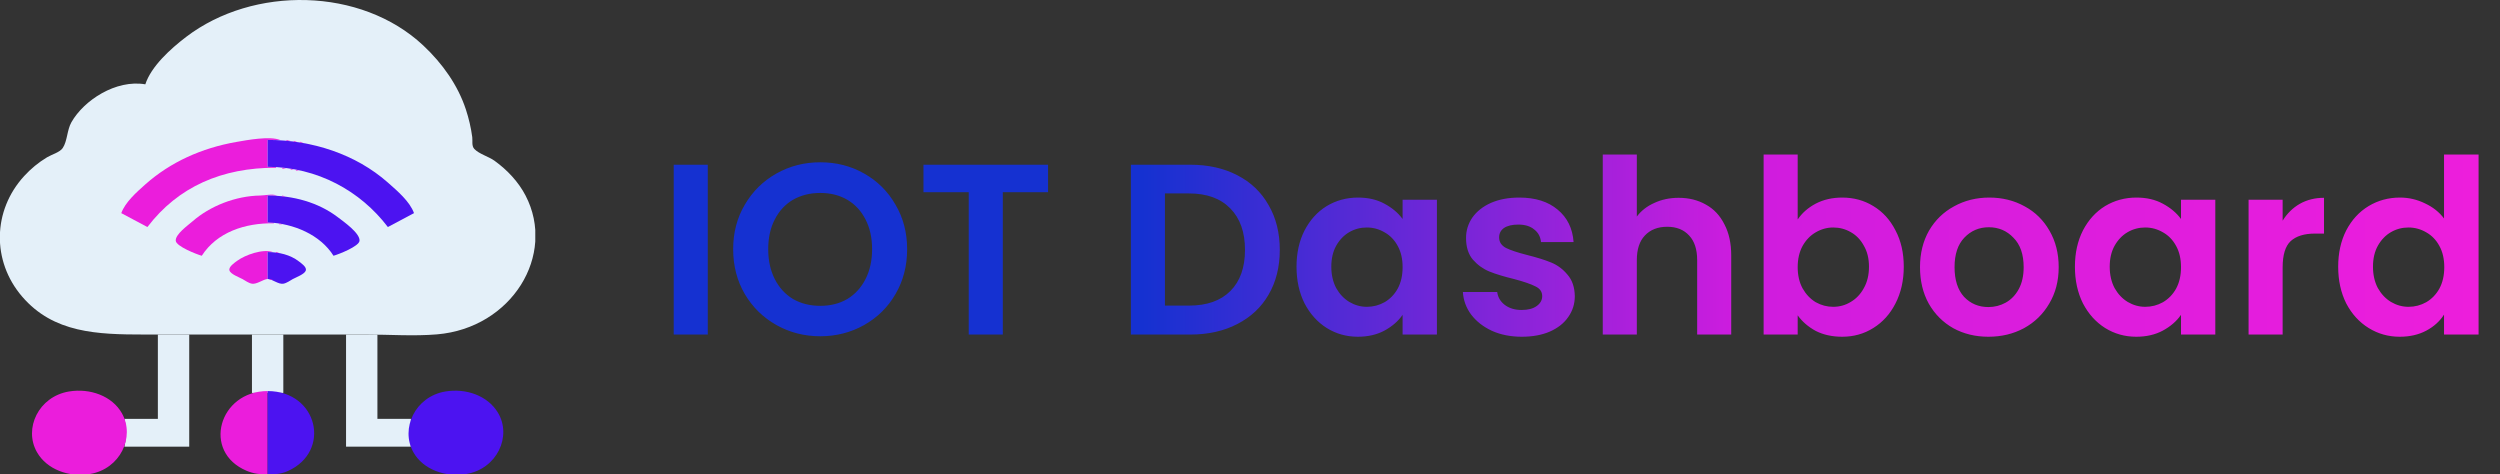 <svg width="411" height="78" viewBox="0 0 411 78" fill="none" xmlns="http://www.w3.org/2000/svg">
<rect x="0" y="0" width="411" height="78" fill="#333333" stroke="none"/>
<g clip-path="url(#clip0_1036_466)">
<path d="M23.891 13.863C19.062 13.028 13.775 16.492 11.734 20.109C11.01 21.392 11.083 23.189 10.308 24.343C9.839 25.04 8.477 25.412 7.734 25.86C6.3 26.725 5.061 27.753 3.97 28.945C-1.235 34.63 -1.358 42.936 3.632 48.75C8.786 54.756 15.967 54.996 23.719 54.996H37.125H60.156C64.001 54.996 68.018 55.294 71.844 54.97C84.123 53.93 91.495 41.932 86.4 32.145C85.242 29.919 83.431 27.968 81.297 26.426C80.341 25.736 78.722 25.303 77.963 24.468C77.509 23.968 77.719 23.145 77.639 22.547C77.429 20.992 77.079 19.478 76.584 17.977C75.28 14.026 72.76 10.449 69.58 7.471C59.349 -2.113 41.654 -2.364 30.594 6.074C28.037 8.024 24.854 10.904 23.891 13.863Z" fill="#E4F0F9"/>
<path d="M19.938 35.039L24.234 37.324C29.287 30.687 36.509 27.552 45.375 27.574V27.422H44V23.004H46.062C44.294 22.346 40.705 23.012 38.844 23.339C33.13 24.344 28.02 26.65 23.891 30.316C22.431 31.612 20.578 33.258 19.938 35.039Z" fill="#EB1DDC"/>
<path d="M44 23.004V27.422C52.217 27.482 59.245 31.386 63.766 37.324L68.062 35.039C67.378 33.134 65.327 31.389 63.766 30.012C58.5 25.367 51.356 23.004 44 23.004Z" fill="#4C13F1"/>
<path d="M47.094 23.004V23.156H47.781L47.094 23.004ZM48.297 23.156V23.309H48.813L48.297 23.156ZM49.328 23.309V23.461H49.844L49.328 23.309ZM50.302 23.512L50.417 23.563L50.302 23.512ZM50.99 23.664L51.104 23.715L50.99 23.664ZM51.677 23.816L51.792 23.867L51.677 23.816ZM52.25 23.918L52.422 24.07L52.25 23.918ZM52.766 24.07L52.938 24.223L52.766 24.07ZM53.281 24.223L53.453 24.375L53.281 24.223ZM53.797 24.375L53.969 24.527L53.797 24.375ZM54.255 24.578L54.37 24.629L54.255 24.578ZM54.656 24.68L54.828 24.832L54.656 24.68ZM55.115 24.883L55.229 24.934L55.115 24.883ZM55.516 24.984L55.688 25.137L55.516 24.984ZM55.859 25.137L56.031 25.289L55.859 25.137ZM56.203 25.289L56.375 25.441L56.203 25.289ZM56.547 25.441L56.719 25.594L56.547 25.441ZM56.891 25.594L57.063 25.746L56.891 25.594ZM57.234 25.746L57.406 25.898L57.234 25.746ZM57.578 25.898L57.75 26.051L57.578 25.898ZM57.922 26.051L58.094 26.203L57.922 26.051ZM58.094 26.203L58.266 26.355L58.094 26.203ZM58.438 26.355L58.609 26.508L58.438 26.355ZM58.781 26.508L58.953 26.66L58.781 26.508ZM58.953 26.66L59.125 26.812L58.953 26.66ZM59.297 26.812L59.469 26.965L59.297 26.812ZM59.813 27.117L59.984 27.27L59.813 27.117ZM59.984 27.27L60.156 27.422L59.984 27.27ZM60.328 27.422L60.5 27.574L60.328 27.422ZM46.406 27.574V27.727H47.094L46.406 27.574ZM60.5 27.574L60.672 27.727L60.5 27.574ZM47.781 27.727V27.879H48.297L47.781 27.727ZM48.641 27.879V28.031H49.156L48.641 27.879ZM61.016 27.879L61.188 28.031L61.016 27.879ZM49.615 28.082L49.729 28.133L49.615 28.082ZM61.188 28.031L61.359 28.184L61.188 28.031ZM50.188 28.184L50.359 28.336L50.188 28.184ZM50.818 28.387L50.932 28.438L50.818 28.387ZM61.703 28.336L61.875 28.488L61.703 28.336ZM51.334 28.539L51.448 28.59L51.334 28.539ZM61.875 28.488L62.047 28.641L61.875 28.488ZM51.849 28.691L51.964 28.742L51.849 28.691ZM62.047 28.641L62.219 28.793L62.047 28.641ZM52.25 28.793L52.422 28.945L52.25 28.793ZM62.219 28.793L62.391 28.945L62.219 28.793ZM52.766 28.945L52.938 29.098L52.766 28.945ZM53.109 29.098L53.281 29.25L53.109 29.098ZM53.453 29.25L53.625 29.402L53.453 29.25ZM62.906 29.25L63.078 29.402L62.906 29.25ZM53.912 29.453L54.026 29.504L53.912 29.453ZM63.078 29.402L63.25 29.555L63.078 29.402ZM54.313 29.555L54.484 29.707L54.313 29.555ZM63.25 29.555L63.422 29.707L63.25 29.555ZM54.484 29.707L54.656 29.859L54.484 29.707ZM63.422 29.707L63.594 29.859L63.422 29.707ZM54.828 29.859L55 30.012L54.828 29.859ZM63.594 29.859L63.766 30.012L63.594 29.859ZM55.172 30.012L55.344 30.164L55.172 30.012ZM63.766 30.012L63.938 30.164L63.766 30.012ZM55.516 30.164L55.688 30.316L55.516 30.164ZM63.938 30.164L64.109 30.316L63.938 30.164ZM55.859 30.316L56.031 30.469L55.859 30.316ZM64.109 30.316L64.281 30.469L64.109 30.316ZM56.031 30.469L56.203 30.621L56.031 30.469ZM64.281 30.469L64.453 30.621L64.281 30.469ZM56.375 30.621L56.547 30.773L56.375 30.621ZM64.453 30.621L64.625 30.773L64.453 30.621ZM64.625 30.773L64.797 30.926L64.625 30.773ZM56.891 30.926L57.063 31.078L56.891 30.926ZM64.797 30.926L64.969 31.078L64.797 30.926ZM57.063 31.078L57.234 31.23L57.063 31.078ZM57.406 31.23L57.578 31.383L57.406 31.23ZM57.578 31.383L57.75 31.535L57.578 31.383ZM58.094 31.688L58.266 31.84L58.094 31.688ZM65.484 31.688L65.656 31.84L65.484 31.688ZM58.266 31.84L58.438 31.992L58.266 31.84ZM65.656 31.84L65.828 31.992L65.656 31.84ZM33.172 42.047C35.658 38.179 40.284 36.628 45.031 36.715V36.562H44V32.145H45.547C44.691 31.826 43.701 32.131 42.797 32.144C38.709 32.205 34.515 33.88 31.625 36.411C30.878 37.065 28.788 38.533 28.895 39.593C28.985 40.5 32.282 41.797 33.172 42.047ZM65.828 31.992L66 32.145L65.828 31.992Z" fill="#EB1DDC"/>
<path d="M44 32.145V36.562C48.316 36.727 52.67 38.615 54.828 42.047C55.719 41.797 59.015 40.5 59.106 39.593C59.23 38.346 56.454 36.406 55.516 35.694C52.292 33.248 48.18 32.145 44 32.145Z" fill="#4C13F1"/>
<path d="M46.406 32.145V32.297H46.922L46.406 32.145ZM47.552 32.348L47.667 32.398L47.552 32.348ZM58.953 32.297L59.125 32.449L58.953 32.297ZM48.411 32.5L48.526 32.551L48.411 32.5ZM59.125 32.449L59.297 32.602L59.125 32.449ZM66.172 32.449L66.344 32.602L66.172 32.449ZM48.984 32.602L49.156 32.754L48.984 32.602ZM59.297 32.602L59.469 32.754L59.297 32.602ZM66.344 32.602L66.516 32.754L66.344 32.602ZM49.615 32.805L49.729 32.855L49.615 32.805ZM59.469 32.754L59.641 32.906L59.469 32.754ZM66.516 32.754L66.688 32.906L66.516 32.754ZM50.016 32.906L50.188 33.059L50.016 32.906ZM59.641 32.906L59.812 33.059L59.641 32.906ZM50.531 33.059L50.703 33.211L50.531 33.059ZM66.688 33.059L66.859 33.211L66.688 33.059ZM50.875 33.211L51.047 33.363L50.875 33.211ZM66.859 33.211L67.031 33.363L66.859 33.211ZM51.391 33.363L51.562 33.516L51.391 33.363ZM51.734 33.516L51.906 33.668L51.734 33.516ZM52.078 33.668L52.25 33.82L52.078 33.668ZM60.5 33.668L60.672 33.82L60.5 33.668ZM67.203 33.668L67.375 33.82L67.203 33.668ZM52.422 33.82L52.594 33.973L52.422 33.82ZM60.672 33.82L60.844 33.973L60.672 33.82ZM67.375 33.82L67.547 33.973L67.375 33.82ZM52.766 33.973L52.938 34.125L52.766 33.973ZM60.844 33.973L61.016 34.125L60.844 33.973ZM52.938 34.125L53.109 34.277L52.938 34.125ZM61.016 34.125L61.188 34.277L61.016 34.125ZM67.547 34.125L67.719 34.277L67.547 34.125ZM53.281 34.277L53.453 34.43L53.281 34.277ZM61.188 34.277L61.359 34.43L61.188 34.277ZM53.625 34.43L53.797 34.582L53.625 34.43ZM61.359 34.43L61.531 34.582L61.359 34.43ZM53.797 34.582L53.969 34.734L53.797 34.582ZM61.531 34.582L61.703 34.734L61.531 34.582ZM67.891 34.582L68.062 34.734L67.891 34.582ZM54.141 34.734L54.312 34.887L54.141 34.734ZM54.312 34.887L54.484 35.039L54.312 34.887ZM68.062 34.887L68.234 35.039L68.062 34.887ZM61.875 35.039L62.047 35.191L61.875 35.039ZM67.891 35.039L68.062 35.191L67.891 35.039ZM54.828 35.191L55 35.344L54.828 35.191ZM62.047 35.191L62.219 35.344L62.047 35.191ZM67.547 35.191L67.719 35.344L67.547 35.191ZM55 35.344L55.172 35.496L55 35.344ZM62.219 35.344L62.391 35.496L62.219 35.344ZM67.375 35.344L67.547 35.496L67.375 35.344ZM67.031 35.496L67.203 35.648L67.031 35.496ZM55.516 35.648L55.688 35.801L55.516 35.648ZM66.688 35.648L66.859 35.801L66.688 35.648ZM55.688 35.801L55.859 35.953L55.688 35.801ZM62.562 35.801L62.734 35.953L62.562 35.801ZM66.516 35.801L66.688 35.953L66.516 35.801ZM55.859 35.953L56.031 36.105L55.859 35.953ZM62.734 35.953L62.906 36.105L62.734 35.953ZM66.172 35.953L66.344 36.105L66.172 35.953ZM56.031 36.105L56.203 36.258L56.031 36.105ZM56.203 36.258L56.375 36.41L56.203 36.258ZM62.906 36.258L63.078 36.41L62.906 36.258ZM65.656 36.258L65.828 36.41L65.656 36.258ZM56.375 36.41L56.547 36.562L56.375 36.41ZM63.078 36.41L63.25 36.562L63.078 36.41ZM65.312 36.41L65.484 36.562L65.312 36.41ZM56.547 36.562L56.719 36.715L56.547 36.562ZM45.891 36.715V36.867H46.406L45.891 36.715ZM56.719 36.715L56.891 36.867L56.719 36.715ZM63.25 36.715L63.422 36.867L63.25 36.715ZM64.797 36.715L64.969 36.867L64.797 36.715ZM46.865 36.918L46.979 36.969L46.865 36.918ZM56.891 36.867L57.062 37.02L56.891 36.867ZM63.422 36.867L63.594 37.02L63.422 36.867ZM64.453 36.867L64.625 37.02L64.453 36.867ZM47.552 37.07L47.667 37.121L47.552 37.07ZM57.062 37.02L57.234 37.172L57.062 37.02ZM64.281 37.02L64.453 37.172L64.281 37.02ZM48.125 37.172L48.297 37.324L48.125 37.172ZM57.234 37.172L57.406 37.324L57.234 37.172ZM63.594 37.172L63.766 37.324L63.594 37.172ZM63.938 37.172L64.109 37.324L63.938 37.172ZM48.583 37.375L48.698 37.426L48.583 37.375ZM57.406 37.324L57.578 37.477L57.406 37.324ZM48.984 37.477L49.156 37.629L48.984 37.477ZM57.578 37.477L57.75 37.629L57.578 37.477ZM49.328 37.629L49.5 37.781L49.328 37.629ZM49.672 37.781L49.844 37.934L49.672 37.781ZM50.016 37.934L50.188 38.086L50.016 37.934ZM50.359 38.086L50.531 38.238L50.359 38.086ZM58.094 38.086L58.266 38.238L58.094 38.086ZM50.703 38.238L50.875 38.391L50.703 38.238ZM58.266 38.238L58.438 38.391L58.266 38.238ZM50.875 38.391L51.047 38.543L50.875 38.391ZM51.219 38.543L51.391 38.695L51.219 38.543ZM51.391 38.695L51.562 38.848L51.391 38.695ZM58.609 38.695L58.781 38.848L58.609 38.695ZM58.781 38.848L58.953 39L58.781 38.848ZM51.906 39L52.078 39.152L51.906 39ZM52.078 39.152L52.25 39.305L52.078 39.152ZM58.953 39.152L59.125 39.305L58.953 39.152ZM52.25 39.305L52.422 39.457L52.25 39.305ZM59.125 39.305L59.297 39.457L59.125 39.305ZM52.422 39.457L52.594 39.609L52.422 39.457ZM52.594 39.609L52.766 39.762L52.594 39.609ZM59.297 39.609L59.469 39.762L59.297 39.609ZM59.125 39.762L59.297 39.914L59.125 39.762ZM58.953 39.914L59.125 40.066L58.953 39.914ZM58.609 40.066L58.781 40.219L58.609 40.066ZM53.281 40.219L53.453 40.371L53.281 40.219ZM58.266 40.219L58.438 40.371L58.266 40.219ZM53.453 40.371L53.625 40.523L53.453 40.371ZM58.094 40.371L58.266 40.523L58.094 40.371ZM53.625 40.523L53.797 40.676L53.625 40.523ZM57.75 40.523L57.922 40.676L57.75 40.523ZM53.797 40.676L53.969 40.828L53.797 40.676ZM57.406 40.676L57.578 40.828L57.406 40.676ZM53.969 40.828L54.141 40.98L53.969 40.828ZM57.234 40.828L57.406 40.98L57.234 40.828ZM56.891 40.98L57.062 41.133L56.891 40.98Z" fill="#EB1DDC"/>
<path d="M54.141 41.133L54.312 41.285L54.141 41.133ZM56.547 41.133L56.719 41.285L56.547 41.133Z" fill="#EB1DDC"/>
<path d="M44 45.855V41.438H44.859C43.198 40.863 40.3 41.919 39.016 42.859C38.578 43.179 37.546 43.861 37.72 44.456C37.901 45.075 39.309 45.574 39.875 45.885C40.339 46.14 40.874 46.551 41.422 46.64C42.213 46.768 43.166 45.967 44 45.855ZM54.313 41.285L54.484 41.438L54.313 41.285ZM56.375 41.285L56.547 41.438L56.375 41.285Z" fill="#EB1DDC"/>
<path d="M44 41.438V45.855C44.872 45.935 45.76 46.773 46.578 46.64C47.126 46.551 47.661 46.14 48.125 45.885C48.691 45.574 50.099 45.075 50.28 44.456C50.442 43.902 49.555 43.3 49.156 42.989C47.731 41.878 45.861 41.442 44 41.438Z" fill="#4C13F1"/>
<path d="M45.375 41.438V41.59H45.891L45.375 41.438ZM56.031 41.438L56.203 41.59L56.031 41.438ZM46.349 41.641L46.464 41.691L46.349 41.641ZM55.688 41.59L55.859 41.742L55.688 41.59ZM46.75 41.742L46.922 41.895L46.75 41.742ZM54.656 41.742L54.828 41.895L54.656 41.742ZM55.516 41.742L55.688 41.895L55.516 41.742ZM47.266 41.895L47.438 42.047L47.266 41.895ZM55.172 41.895L55.344 42.047L55.172 41.895ZM47.609 42.047L47.781 42.199L47.609 42.047ZM47.953 42.199L48.125 42.352L47.953 42.199ZM48.469 42.504L48.641 42.656L48.469 42.504ZM48.984 42.809L49.156 42.961L48.984 42.809ZM49.156 42.961L49.328 43.113L49.156 42.961ZM49.328 43.113L49.5 43.266L49.328 43.113ZM49.5 43.266L49.672 43.418L49.5 43.266ZM49.672 43.418L49.844 43.57L49.672 43.418ZM49.844 43.57L50.016 43.723L49.844 43.57ZM50.016 43.723L50.188 43.875L50.016 43.723ZM50.359 44.18L50.531 44.332L50.359 44.18ZM50.359 44.484L50.531 44.637L50.359 44.484ZM50.188 44.637L50.359 44.789L50.188 44.637ZM49.844 44.789L50.016 44.941L49.844 44.789ZM49.328 45.094L49.5 45.246L49.328 45.094ZM48.984 45.246L49.156 45.398L48.984 45.246ZM48.812 45.398L48.984 45.551L48.812 45.398ZM48.469 45.551L48.641 45.703L48.469 45.551ZM44.344 45.855V46.008H44.859L44.344 45.855ZM47.953 45.855L48.125 46.008L47.953 45.855ZM45.031 46.008L45.203 46.16L45.031 46.008ZM47.609 46.008L47.781 46.16L47.609 46.008ZM45.375 46.16L45.547 46.312L45.375 46.16ZM47.438 46.16L47.609 46.312L47.438 46.16ZM45.547 46.312L45.719 46.465L45.547 46.312ZM47.094 46.312L47.266 46.465L47.094 46.312ZM46.578 46.617L46.75 46.77L46.578 46.617ZM46.177 46.82L46.292 46.871L46.177 46.82Z" fill="#EB1DDC"/>
<path d="M25.953 54.996V68.859H20.453C20.806 70.475 20.806 71.814 20.453 73.43H31.109V54.996H25.953Z" fill="#E4F0F9"/>
<path d="M41.422 54.996V64.594H46.578V54.996H41.422Z" fill="#E4F0F9"/>
<path d="M56.891 54.996V73.43H67.547V68.859H62.047V54.996H56.891Z" fill="#E4F0F9"/>
<path d="M11.344 64.36C6.348 65.19 3.852 70.449 6.08 74.344C7.702 77.18 11.317 78.504 14.781 77.929C19.761 77.102 22.245 71.846 20.045 67.945C18.436 65.094 14.803 63.786 11.344 64.36ZM44 78V64.289C35.985 64.294 33.134 74.299 40.563 77.407C41.695 77.881 42.765 78 44 78Z" fill="#EB1DDC"/>
<path d="M44 64.289V78C45.154 77.998 46.215 77.925 47.266 77.462C54.543 74.259 52.282 64.309 44 64.289ZM73.219 64.36C68.269 65.183 65.777 70.448 67.955 74.344C69.546 77.189 73.215 78.5 76.656 77.929C81.714 77.089 84.221 71.689 81.83 67.793C80.144 65.048 76.632 63.794 73.219 64.36Z" fill="#4C13F1"/>
<path d="M47.094 64.746L47.266 64.898L47.094 64.746ZM47.438 64.898L47.609 65.051L47.438 64.898ZM47.781 65.051L47.953 65.203L47.781 65.051ZM48.297 65.356L48.469 65.508L48.297 65.356ZM48.812 65.66L48.984 65.812L48.812 65.66ZM49.156 65.965L49.328 66.117L49.156 65.965ZM49.844 66.574L50.016 66.727L49.844 66.574ZM50.016 66.727L50.188 66.879L50.016 66.727ZM50.703 67.641L50.875 67.793L50.703 67.641ZM51.047 68.25L51.219 68.402L51.047 68.25ZM51.219 68.707L51.391 68.859L51.219 68.707ZM51.448 69.113L51.505 69.215L51.448 69.113ZM51.562 69.773L51.734 69.926L51.562 69.773ZM51.562 72.363L51.734 72.516L51.562 72.363ZM51.391 73.125L51.562 73.277L51.391 73.125ZM51.219 73.43L51.391 73.582L51.219 73.43ZM51.047 73.887L51.219 74.039L51.047 73.887ZM50.875 74.191L51.047 74.344L50.875 74.191ZM50.703 74.496L50.875 74.648L50.703 74.496ZM50.359 74.953L50.531 75.106L50.359 74.953ZM49.672 75.715L49.844 75.867L49.672 75.715ZM49.5 75.867L49.672 76.019L49.5 75.867ZM49.156 76.172L49.328 76.324L49.156 76.172ZM48.812 76.477L48.984 76.629L48.812 76.477ZM48.297 76.781L48.469 76.934L48.297 76.781ZM47.781 77.086L47.953 77.238L47.781 77.086ZM47.094 77.391L47.266 77.543L47.094 77.391ZM45.375 77.848L45.547 78L45.375 77.848Z" fill="#EB1DDC"/>
</g>
<path d="M116.36 27.08V55H110.76V27.08H116.36ZM134.853 55.28C132.239 55.28 129.839 54.667 127.653 53.44C125.466 52.213 123.733 50.52 122.453 48.36C121.173 46.173 120.533 43.707 120.533 40.96C120.533 38.24 121.173 35.8 122.453 33.64C123.733 31.453 125.466 29.747 127.653 28.52C129.839 27.293 132.239 26.68 134.853 26.68C137.493 26.68 139.893 27.293 142.053 28.52C144.239 29.747 145.959 31.453 147.213 33.64C148.493 35.8 149.133 38.24 149.133 40.96C149.133 43.707 148.493 46.173 147.213 48.36C145.959 50.52 144.239 52.213 142.053 53.44C139.866 54.667 137.466 55.28 134.853 55.28ZM134.853 50.28C136.533 50.28 138.013 49.907 139.293 49.16C140.573 48.387 141.573 47.293 142.293 45.88C143.013 44.467 143.373 42.827 143.373 40.96C143.373 39.093 143.013 37.467 142.293 36.08C141.573 34.667 140.573 33.587 139.293 32.84C138.013 32.093 136.533 31.72 134.853 31.72C133.173 31.72 131.679 32.093 130.373 32.84C129.093 33.587 128.093 34.667 127.373 36.08C126.653 37.467 126.293 39.093 126.293 40.96C126.293 42.827 126.653 44.467 127.373 45.88C128.093 47.293 129.093 48.387 130.373 49.16C131.679 49.907 133.173 50.28 134.853 50.28ZM172.299 27.08V31.6H164.859V55H159.259V31.6H151.819V27.08H172.299ZM195.676 27.08C198.61 27.08 201.183 27.653 203.396 28.8C205.636 29.947 207.356 31.587 208.556 33.72C209.783 35.827 210.396 38.28 210.396 41.08C210.396 43.88 209.783 46.333 208.556 48.44C207.356 50.52 205.636 52.133 203.396 53.28C201.183 54.427 198.61 55 195.676 55H185.916V27.08H195.676ZM195.476 50.24C198.41 50.24 200.676 49.44 202.276 47.84C203.876 46.24 204.676 43.987 204.676 41.08C204.676 38.173 203.876 35.907 202.276 34.28C200.676 32.627 198.41 31.8 195.476 31.8H191.516V50.24H195.476ZM213.148 43.84C213.148 41.6 213.588 39.613 214.468 37.88C215.375 36.147 216.588 34.813 218.108 33.88C219.655 32.947 221.375 32.48 223.268 32.48C224.921 32.48 226.361 32.813 227.588 33.48C228.841 34.147 229.841 34.987 230.588 36V32.84H236.228V55H230.588V51.76C229.868 52.8 228.868 53.667 227.588 54.36C226.335 55.027 224.881 55.36 223.228 55.36C221.361 55.36 219.655 54.88 218.108 53.92C216.588 52.96 215.375 51.613 214.468 49.88C213.588 48.12 213.148 46.107 213.148 43.84ZM230.588 43.92C230.588 42.56 230.321 41.4 229.788 40.44C229.255 39.453 228.535 38.707 227.628 38.2C226.721 37.667 225.748 37.4 224.708 37.4C223.668 37.4 222.708 37.653 221.828 38.16C220.948 38.667 220.228 39.413 219.668 40.4C219.135 41.36 218.868 42.507 218.868 43.84C218.868 45.173 219.135 46.347 219.668 47.36C220.228 48.347 220.948 49.107 221.828 49.64C222.735 50.173 223.695 50.44 224.708 50.44C225.748 50.44 226.721 50.187 227.628 49.68C228.535 49.147 229.255 48.4 229.788 47.44C230.321 46.453 230.588 45.28 230.588 43.92ZM250.178 55.36C248.364 55.36 246.738 55.04 245.298 54.4C243.858 53.733 242.711 52.84 241.858 51.72C241.031 50.6 240.578 49.36 240.498 48H246.138C246.244 48.853 246.658 49.56 247.378 50.12C248.124 50.68 249.044 50.96 250.138 50.96C251.204 50.96 252.031 50.747 252.618 50.32C253.231 49.893 253.538 49.347 253.538 48.68C253.538 47.96 253.164 47.427 252.418 47.08C251.698 46.707 250.538 46.307 248.938 45.88C247.284 45.48 245.924 45.067 244.858 44.64C243.818 44.213 242.911 43.56 242.138 42.68C241.391 41.8 241.018 40.613 241.018 39.12C241.018 37.893 241.364 36.773 242.058 35.76C242.778 34.747 243.791 33.947 245.098 33.36C246.431 32.773 247.991 32.48 249.778 32.48C252.418 32.48 254.524 33.147 256.098 34.48C257.671 35.787 258.538 37.56 258.698 39.8H253.338C253.258 38.92 252.884 38.227 252.218 37.72C251.578 37.187 250.711 36.92 249.618 36.92C248.604 36.92 247.818 37.107 247.258 37.48C246.724 37.853 246.458 38.373 246.458 39.04C246.458 39.787 246.831 40.36 247.578 40.76C248.324 41.133 249.484 41.52 251.058 41.92C252.658 42.32 253.978 42.733 255.018 43.16C256.058 43.587 256.951 44.253 257.698 45.16C258.471 46.04 258.871 47.213 258.898 48.68C258.898 49.96 258.538 51.107 257.818 52.12C257.124 53.133 256.111 53.933 254.778 54.52C253.471 55.08 251.938 55.36 250.178 55.36ZM275.974 32.52C277.654 32.52 279.148 32.893 280.454 33.64C281.761 34.36 282.774 35.44 283.494 36.88C284.241 38.293 284.614 40 284.614 42V55H279.014V42.76C279.014 41 278.574 39.653 277.694 38.72C276.814 37.76 275.614 37.28 274.094 37.28C272.548 37.28 271.321 37.76 270.414 38.72C269.534 39.653 269.094 41 269.094 42.76V55H263.494V25.4H269.094V35.6C269.814 34.64 270.774 33.893 271.974 33.36C273.174 32.8 274.508 32.52 275.974 32.52ZM295.54 36.08C296.26 35.013 297.246 34.147 298.5 33.48C299.78 32.813 301.233 32.48 302.86 32.48C304.753 32.48 306.46 32.947 307.98 33.88C309.526 34.813 310.74 36.147 311.62 37.88C312.526 39.587 312.98 41.573 312.98 43.84C312.98 46.107 312.526 48.12 311.62 49.88C310.74 51.613 309.526 52.96 307.98 53.92C306.46 54.88 304.753 55.36 302.86 55.36C301.206 55.36 299.753 55.04 298.5 54.4C297.273 53.733 296.286 52.88 295.54 51.84V55H289.94V25.4H295.54V36.08ZM307.26 43.84C307.26 42.507 306.98 41.36 306.42 40.4C305.886 39.413 305.166 38.667 304.26 38.16C303.38 37.653 302.42 37.4 301.38 37.4C300.366 37.4 299.406 37.667 298.5 38.2C297.62 38.707 296.9 39.453 296.34 40.44C295.806 41.427 295.54 42.587 295.54 43.92C295.54 45.253 295.806 46.413 296.34 47.4C296.9 48.387 297.62 49.147 298.5 49.68C299.406 50.187 300.366 50.44 301.38 50.44C302.42 50.44 303.38 50.173 304.26 49.64C305.166 49.107 305.886 48.347 306.42 47.36C306.98 46.373 307.26 45.2 307.26 43.84ZM326.889 55.36C324.756 55.36 322.836 54.893 321.129 53.96C319.422 53 318.076 51.653 317.089 49.92C316.129 48.187 315.649 46.187 315.649 43.92C315.649 41.653 316.142 39.653 317.129 37.92C318.142 36.187 319.516 34.853 321.249 33.92C322.982 32.96 324.916 32.48 327.049 32.48C329.182 32.48 331.116 32.96 332.849 33.92C334.582 34.853 335.942 36.187 336.929 37.92C337.942 39.653 338.449 41.653 338.449 43.92C338.449 46.187 337.929 48.187 336.889 49.92C335.876 51.653 334.489 53 332.729 53.96C330.996 54.893 329.049 55.36 326.889 55.36ZM326.889 50.48C327.902 50.48 328.849 50.24 329.729 49.76C330.636 49.253 331.356 48.507 331.889 47.52C332.422 46.533 332.689 45.333 332.689 43.92C332.689 41.813 332.129 40.2 331.009 39.08C329.916 37.933 328.569 37.36 326.969 37.36C325.369 37.36 324.022 37.933 322.929 39.08C321.862 40.2 321.329 41.813 321.329 43.92C321.329 46.027 321.849 47.653 322.889 48.8C323.956 49.92 325.289 50.48 326.889 50.48ZM341.117 43.84C341.117 41.6 341.557 39.613 342.437 37.88C343.344 36.147 344.557 34.813 346.077 33.88C347.624 32.947 349.344 32.48 351.237 32.48C352.89 32.48 354.33 32.813 355.557 33.48C356.81 34.147 357.81 34.987 358.557 36V32.84H364.197V55H358.557V51.76C357.837 52.8 356.837 53.667 355.557 54.36C354.304 55.027 352.85 55.36 351.197 55.36C349.33 55.36 347.624 54.88 346.077 53.92C344.557 52.96 343.344 51.613 342.437 49.88C341.557 48.12 341.117 46.107 341.117 43.84ZM358.557 43.92C358.557 42.56 358.29 41.4 357.757 40.44C357.224 39.453 356.504 38.707 355.597 38.2C354.69 37.667 353.717 37.4 352.677 37.4C351.637 37.4 350.677 37.653 349.797 38.16C348.917 38.667 348.197 39.413 347.637 40.4C347.104 41.36 346.837 42.507 346.837 43.84C346.837 45.173 347.104 46.347 347.637 47.36C348.197 48.347 348.917 49.107 349.797 49.64C350.704 50.173 351.664 50.44 352.677 50.44C353.717 50.44 354.69 50.187 355.597 49.68C356.504 49.147 357.224 48.4 357.757 47.44C358.29 46.453 358.557 45.28 358.557 43.92ZM375.266 36.28C375.986 35.107 376.92 34.187 378.066 33.52C379.24 32.853 380.573 32.52 382.066 32.52V38.4H380.586C378.826 38.4 377.493 38.813 376.586 39.64C375.706 40.467 375.266 41.907 375.266 43.96V55H369.666V32.84H375.266V36.28ZM384.398 43.84C384.398 41.6 384.838 39.613 385.718 37.88C386.625 36.147 387.851 34.813 389.398 33.88C390.945 32.947 392.665 32.48 394.558 32.48C395.998 32.48 397.371 32.8 398.678 33.44C399.985 34.053 401.025 34.88 401.798 35.92V25.4H407.478V55H401.798V51.72C401.105 52.813 400.131 53.693 398.878 54.36C397.625 55.027 396.171 55.36 394.518 55.36C392.651 55.36 390.945 54.88 389.398 53.92C387.851 52.96 386.625 51.613 385.718 49.88C384.838 48.12 384.398 46.107 384.398 43.84ZM401.838 43.92C401.838 42.56 401.571 41.4 401.038 40.44C400.505 39.453 399.785 38.707 398.878 38.2C397.971 37.667 396.998 37.4 395.958 37.4C394.918 37.4 393.958 37.653 393.078 38.16C392.198 38.667 391.478 39.413 390.918 40.4C390.385 41.36 390.118 42.507 390.118 43.84C390.118 45.173 390.385 46.347 390.918 47.36C391.478 48.347 392.198 49.107 393.078 49.64C393.985 50.173 394.945 50.44 395.958 50.44C396.998 50.44 397.971 50.187 398.878 49.68C399.785 49.147 400.505 48.4 401.038 47.44C401.571 46.453 401.838 45.28 401.838 43.92Z" fill="url(#paint0_linear_1036_466)"/>
<defs>
<linearGradient id="paint0_linear_1036_466" x1="423.081" y1="71" x2="83.185" y2="71" gradientUnits="userSpaceOnUse">
<stop stop-color="#F11EDC"/>
<stop offset="0.403" stop-color="#CF1CDE"/>
<stop offset="0.692" stop-color="#1531D1"/>
</linearGradient>
<clipPath id="clip0_1036_466">
<rect width="88" height="78" fill="white"/>
</clipPath>
</defs>
</svg>

